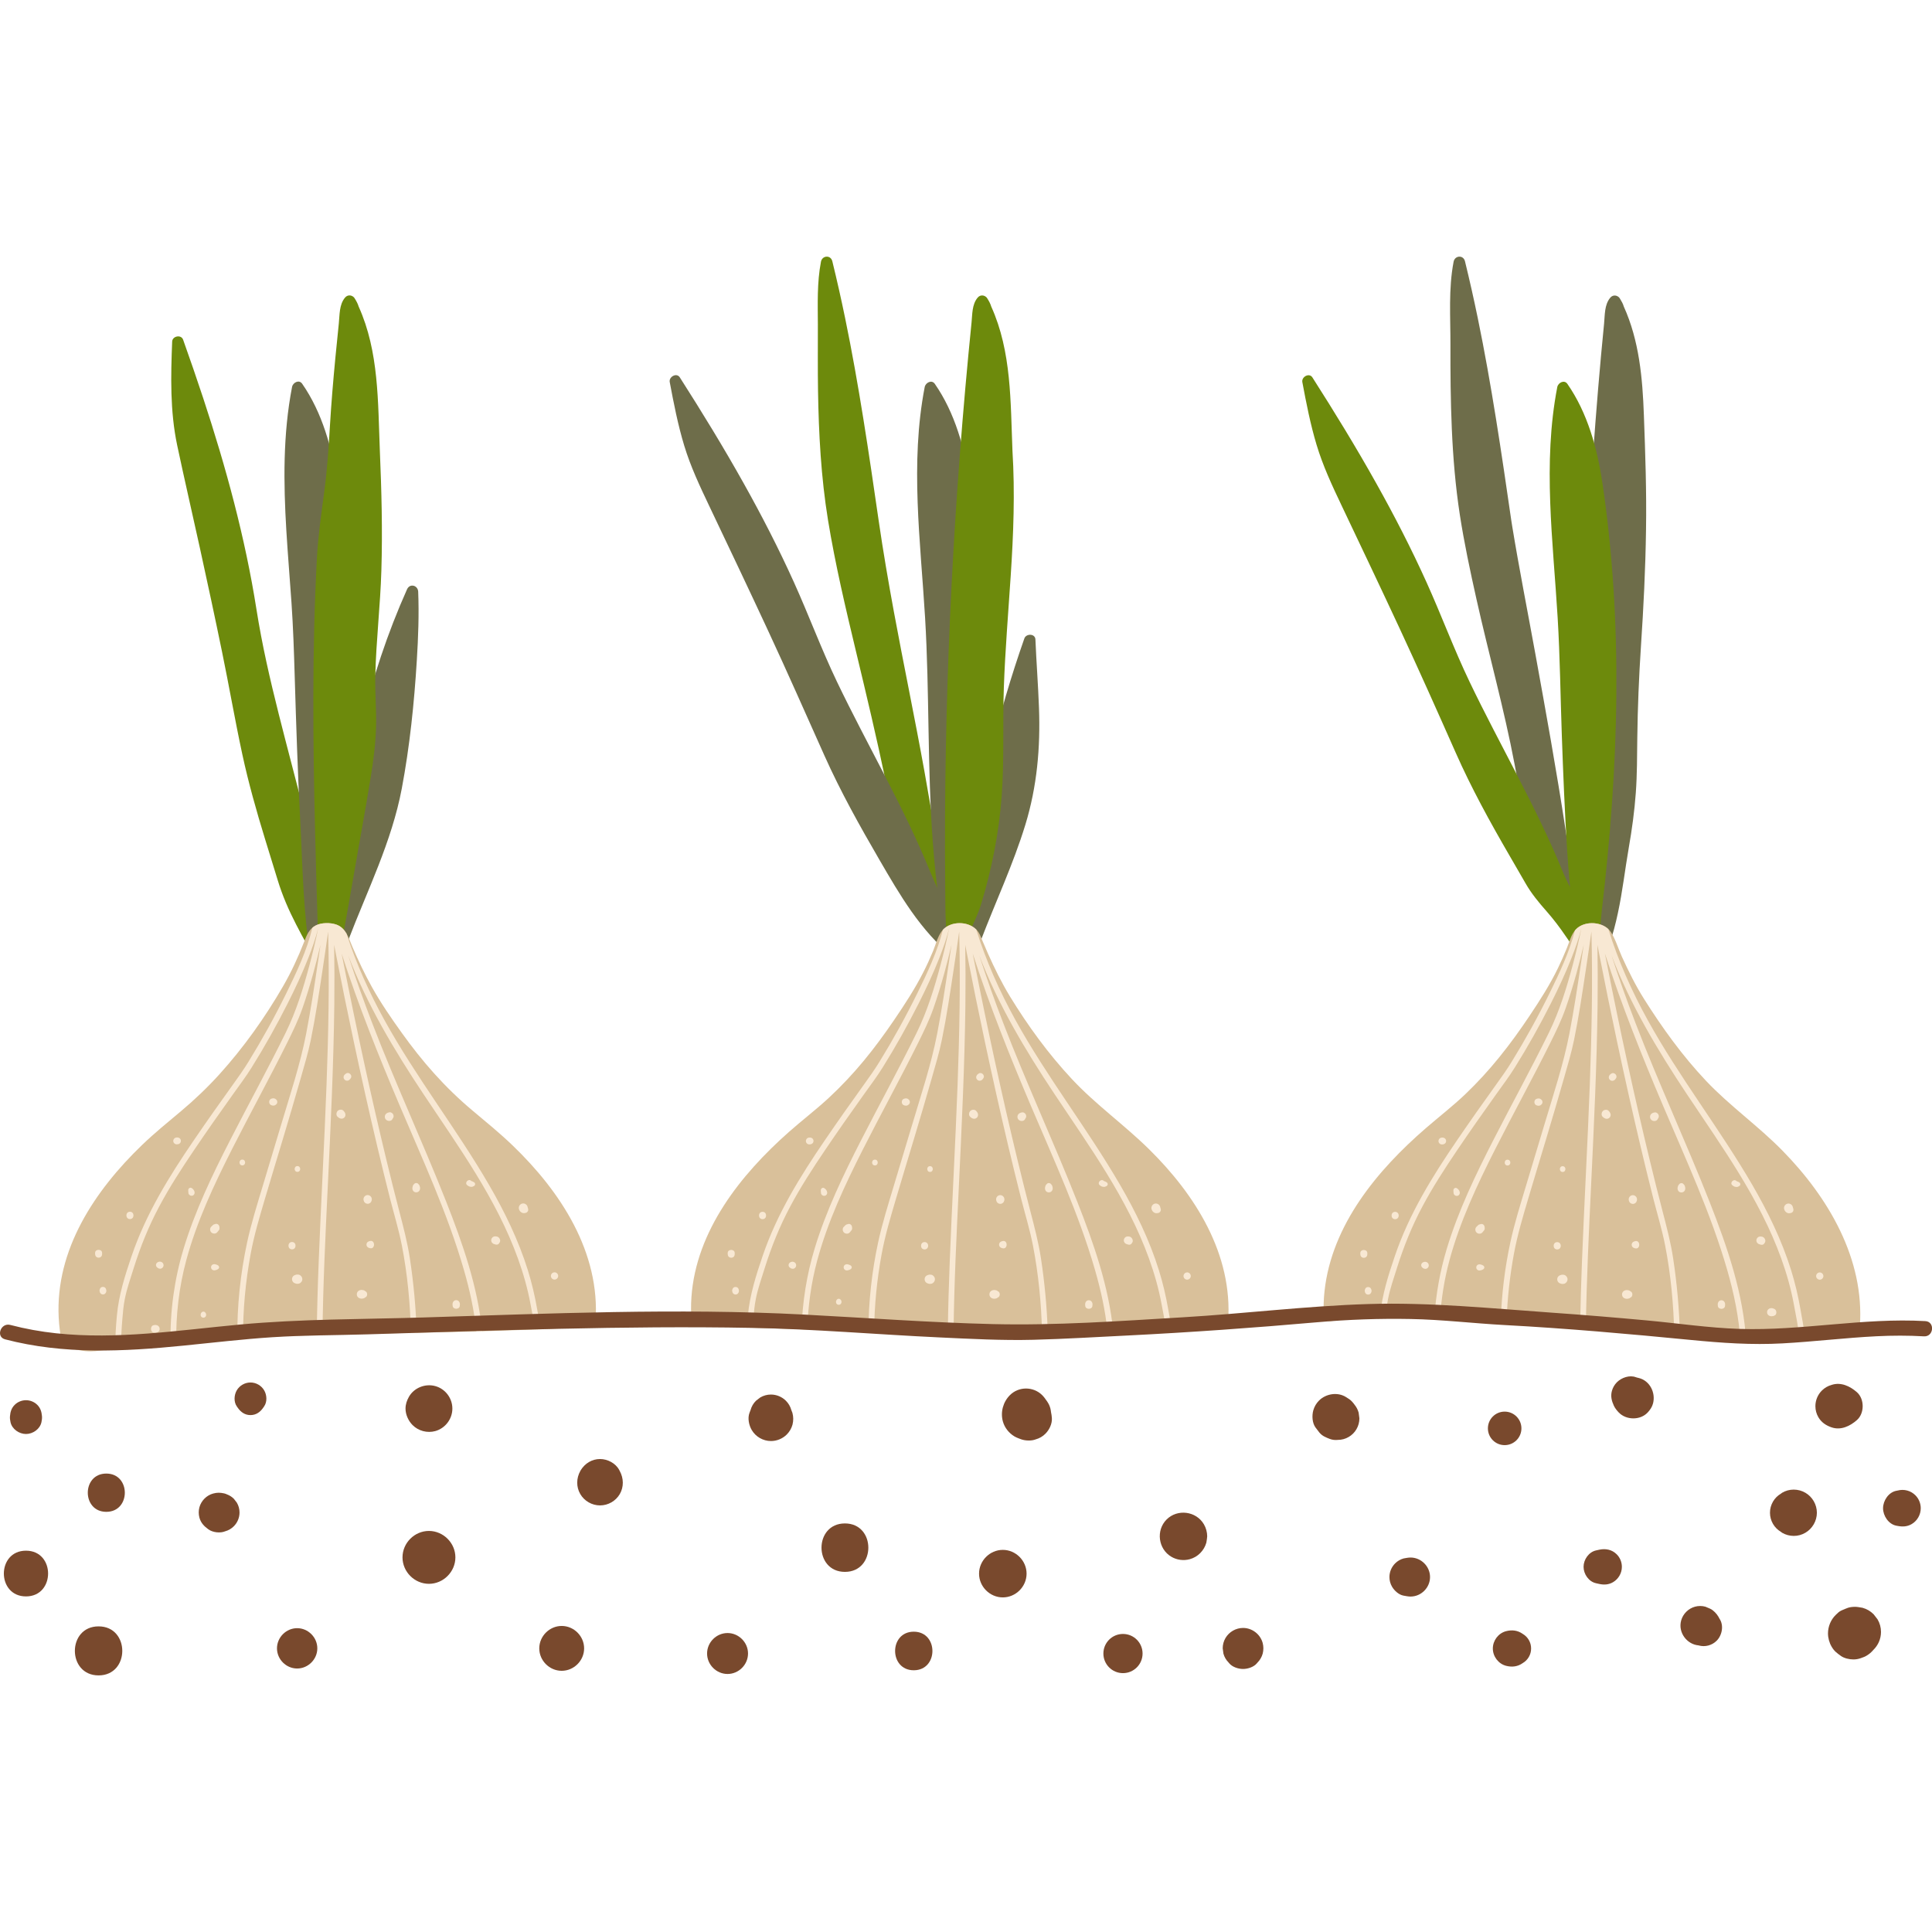 <svg width='200px' height='200px'  version="1.1" id="Layer_1" xmlns="http://www.w3.org/2000/svg" xmlns:xlink="http://www.w3.org/1999/xlink" x="0px" y="0px"
	 viewBox="0 0 504.86 370.75" style="enable-background:new 0 0 504.86 370.75;" xml:space="preserve">
<style type="text/css">
	.st0{fill:#73724E;}
	.st1{fill:#6D8A0C;}
	.st2{fill:#75744F;}
	.st3{fill:#6E6D4A;}
	.st4{fill:#5F5E40;}
	.st5{fill:#D9C09A;}
	.st6{fill:#79492D;}
	.st7{fill:#FFFFFF;}
	.st8{fill:#C6862B;}
	.st9{fill:#BC802B;}
	.st10{fill:#D28E29;}
	.st11{fill:#2E1C12;}
	.st12{fill:#4E7D75;}
	.st13{fill:#558980;}
	.st14{fill:#613B24;}
	.st15{fill:#DCAA88;}
	.st16{fill:#DD9F75;}
	.st17{fill:#B13A25;}
	.st18{fill:#AD772A;}
	.st19{fill:#936627;}
	.st20{fill:#BE812B;}
	.st21{fill:#812B1B;}
	.st22{fill:#A03422;}
	.st23{fill:#C1832B;}
	.st24{fill:#F8E8D3;}
	.st25{fill:#3C615B;}
	.st26{fill:#B09B7D;}
	.st27{fill:#676545;}
	.st28{fill:#3D2D22;}
	.st29{fill:#523C2E;}
	.st30{fill:#872D1D;}
	.st31{fill:#9B3321;}
	.st32{fill:#943120;}
	.st33{fill:#CF8229;}
	.st34{fill:#453327;}
	.st35{fill:#AF782B;}
	.st36{fill:#963220;}
	.st37{fill:#B17029;}
	.st38{fill:#BCA786;}
	.st39{fill:#456E67;}
	.st40{fill:#696746;}
	.st41{fill:#45442F;}
	.st42{fill:#5A593D;}
	.st43{fill:#6B6A48;}
	.st44{fill:#5C3823;}
	.st45{fill:#C7B08D;}
	.st46{fill:#D1AE79;}
	.st47{fill:#C79F66;}
	.st48{fill:#A59175;}
	.st49{fill:#AA9679;}
	.st50{fill:#C87B29;}
	.st51{fill:#D28929;}
	.st52{fill:#D08429;}
	.st53{fill:#986928;}
	.st54{fill:#C1822B;}
	.st55{fill:#956728;}
	.st56{fill:#AA742A;}
	.st57{fill:#892D1D;}
	.st58{fill:#DDC29E;}
	.st59{fill:#D5B688;}
	.st60{fill:#3E3C29;}
	.st61{fill:#CD7829;}
	.st62{fill:#716F40;}
	.st63{fill:#615F38;}
	.st64{fill:#8F2E1E;}
	.st65{fill:#D37829;}
	.st66{fill:#B26027;}
	.st67{fill:#706F4C;}
	.st68{fill:#8F2F1E;}
	.st69{fill:#C8842A;}
	.st70{fill:#E2B856;}
	.st71{fill:#DBA92F;}
	.st72{fill:#646343;}
	.st73{fill:#9F9D6B;}
	.st74{fill:#737147;}
	.st75{fill:#AB9679;}
	.st76{fill:#482B1B;}
	.st77{fill:#C3802A;}
	.st78{fill:#7E2919;}
	.st79{fill:#94311F;}
	.st80{fill:#BA7F2B;}
	.st81{fill:#9B6728;}
	.st82{fill:#B67D2B;}
	.st83{fill:#C6997B;}
	.st84{fill:#616042;}
	.st85{fill:#91301F;}
	.st86{fill:#983220;}
	.st87{fill:#A9A772;}
	.st88{fill:#BC7229;}
	.st89{fill:#C37B26;}
	.st90{fill:#6D6C49;}
	.st91{fill:#CF8924;}
	.st92{fill:#686746;}
	.st93{fill:#74734E;}
	.st94{fill:#696947;}
	.st95{fill:#F0E0C6;}
	.st96{fill:#4B7C77;}
	.st97{fill:#E9DABF;}
	.st98{fill:#D1A283;}
	.st99{fill:#C99D7E;}
	.st100{fill:#885336;}
	.st101{fill:#BF8124;}
	.st102{fill:#633A22;}
	.st103{fill:#CCB58F;}
	.st104{fill:#B69D7B;}
	.st105{fill:#73724D;}
	.st106{fill:#616141;}
	.st107{fill:#9B321E;}
	.st108{fill:#72714C;}
	.st109{fill:#852915;}
	.st110{fill:#C7422C;}
	.st111{fill:#6A6A47;}
	.st112{fill:#714329;}
	.st113{fill:#5E371E;}
	.st114{fill:#646443;}
	.st115{fill:#CEA080;}
	.st116{fill:#A73622;}
	.st117{fill:#C6B18E;}
	.st118{fill:#4E8077;}
	.st119{fill:#BDA481;}
	.st120{fill:#5B5B3C;}
	.st121{fill:#A23420;}
	.st122{fill:#99311D;}
	.st123{fill:#7E2510;}
	.st124{fill:#912E1A;}
	.st125{fill:#5F1400;}
	.st126{fill:#A0341F;}
	.st127{fill:#832814;}
	.st128{fill:#942F1B;}
	.st129{fill:#DDAA24;}
	.st130{fill:#D59821;}
	.st131{fill:#CA8128;}
	.st132{fill:#4B7B72;}
	.st133{fill:#52847C;}
	.st134{fill:#98301C;}
	.st135{fill:#D29E7C;}
	.st136{fill:#D5A17F;}
	.st137{fill:#C98623;}
	.st138{fill:#D09F81;}
	.st139{fill:#C88C78;}
	.st140{fill:#D2B993;}
	.st141{fill:#666644;}
	.st142{fill:#D49979;}
	.st143{fill:#636342;}
	.st144{fill:#C89B7D;}
	.st145{fill:#A58067;}
	.st146{fill:#3F2717;}
	.st147{fill:#4A2D1C;}
	.st148{fill:#912F1F;}
	.st149{fill:#C87F29;}
	.st150{fill:#573521;}
	.st151{fill:#5E3923;}
	.st152{fill:#646244;}
	.st153{fill:#CD852A;}
	.st154{fill:#BC7C2A;}
	.st155{fill:#6C4128;}
	.st156{fill:#9E3422;}
	.st157{fill:#A83724;}
	.st158{fill:#B83926;}
	.st159{fill:#9D6B29;}
	.st160{fill:#663E26;}
	.st161{fill:#DAB57E;}
	.st162{fill:#DAAB62;}
	.st163{fill:#D9BB8F;}
	.st164{fill:#DAB06F;}
	.st165{fill:#D9BA8A;}
	.st166{fill:#59583D;}
	.st167{fill:#E6992E;}
	.st168{fill:#C5822A;}
	.st169{fill:#C1732E;}
	.st170{fill:#4B4932;}
	.st171{fill:#CB7D29;}
	.st172{fill:#812C1B;}
	.st173{fill:#A63723;}
	.st174{fill:#D2A454;}
	.st175{fill:#606040;}
	.st176{fill:#C2A884;}
	.st177{fill:#CB977D;}
	.st178{fill:#C28C76;}
	.st179{fill:#D1B38D;}
	.st180{fill:#231F20;}
	.st181{fill:#CB8927;}
	.st182{fill:#613920;}
	.st183{fill:#9C321E;}
	.st184{fill:#9E331F;}
</style>
<g>
	<g>
		<g>
			<g>
				<path class="st1" d="M87.49,182.79c-0.08-1.18-0.18-2.36-0.3-3.53c-0.96-9.04-3.25-17.87-5.66-26.62
					c-2.42-8.77-4.7-17.56-6.97-26.36c-2.32-9-4.59-18.01-6.33-27.14c-0.44-2.31-0.84-4.62-1.21-6.94
					c-2.96-18.8-7.98-37.2-13.93-55.25c-1.68-5.1-3.44-10.18-5.24-15.24c-0.51-1.42-2.8-0.96-2.86,0.49
					c-0.36,9.05-0.57,18.19,1.31,27.1c1.9,8.97,3.98,17.91,5.94,26.87c1.98,9.03,3.93,18.08,5.79,27.14
					c1.83,8.88,3.37,17.83,5.28,26.7c1.62,7.53,3.72,14.93,5.98,22.29c1.09,3.55,2.2,7.09,3.28,10.65c1.22,4,2.87,7.81,4.79,11.53
					c1.88,3.65,3.88,7.29,6.06,10.76c0.93,1.48,3.13,2,3.94,0.06C87.69,184.52,87.55,183.6,87.49,182.79z"/>
				<path class="st3" d="M87.97,170.78c2.19-18.66,3.64-37.41,3.79-56.2c0.16-18.55-0.94-37.13-3.65-55.49
					c-1.33-9.01-3.9-18.32-9.15-25.87c-0.82-1.18-2.42-0.3-2.64,0.83c-2.4,12.4-2.25,25.06-1.49,37.62
					c0.38,6.27,0.91,12.53,1.34,18.79c0.44,6.41,0.65,12.81,0.84,19.23c0.38,12.67,0.79,25.35,1.46,38.01
					c0.64,12,0.74,24.19,2.81,36.06c0.29,1.67,0.63,3.34,1.02,4.99c0.35,1.47,0.59,3.2,1.28,4.54c0.57,1.11,1.84,1.73,3.02,1.15
					c1.16-0.57,1.41-1.9,1.47-3.07C88.41,184.52,87.21,177.65,87.97,170.78z"/>
				<path class="st3" d="M109.28,87.57c-0.07-1.67-2.17-2.27-2.91-0.64c-10.21,22.79-15.77,47.85-17.95,72.66
					c-0.52,5.95-0.82,11.92-0.83,17.9c0,0.52,0.23,0.92,0.55,1.19c0.42,1.1,2.3,1.44,2.85,0.01c5-13.07,11.39-25.83,14-39.67
					c2.08-11.04,3.24-22.29,3.93-33.49C109.29,99.55,109.52,93.55,109.28,87.57z"/>
				<path class="st1" d="M99.26,50.7c-0.52-12.72-0.21-25.86-5.54-37.65c-0.21-0.74-0.61-1.45-0.99-2.06
					c-0.19-0.36-0.49-0.6-0.82-0.73c-0.04-0.02-0.08-0.04-0.13-0.05c-0.05-0.01-0.1-0.03-0.15-0.04c-0.1-0.02-0.2-0.03-0.31-0.03
					c-0.02,0-0.04,0-0.06,0c-0.1,0.01-0.21,0.02-0.31,0.05c-0.04,0.01-0.08,0.02-0.12,0.04c-0.06,0.02-0.11,0.05-0.17,0.08
					c-0.08,0.04-0.15,0.08-0.22,0.13c-0.02,0.02-0.05,0.05-0.07,0.07c-0.07,0.06-0.14,0.12-0.2,0.2c-0.01,0.02-0.03,0.03-0.04,0.04
					c-1.51,1.84-1.36,4.48-1.59,6.71c-0.31,3.02-0.62,6.04-0.91,9.07c-0.56,5.88-1.06,11.77-1.41,17.67
					c-0.34,5.85-0.73,11.62-1.51,17.43c-0.76,5.67-1.58,11.34-1.89,17.06c-1.29,23.93-1.05,47.91-0.47,71.86
					c0.16,6.71,0.35,13.43,0.55,20.14c0.19,6.59,0.31,13.2,1.31,19.72c0.28,1.79,2.66,1.46,2.97-0.12
					c1.82-9.23,3.52-18.48,5.1-27.75c1.51-8.84,3.17-17.67,4.6-26.52c0.7-4.32,1.26-8.68,1.39-13.06c0.13-4.44-0.31-8.87-0.2-13.32
					c0.21-9.23,1.32-18.42,1.59-27.65C99.98,71.56,99.7,61.12,99.26,50.7z"/>
			</g>
			<path class="st5" d="M133.93,232.24c-3.34-3.21-6.92-6.12-10.46-9.09c-3.57-3-6.91-6.24-10.03-9.71
				c-3.02-3.36-5.81-6.91-8.44-10.58c-2.77-3.86-5.49-7.81-7.8-11.96c-1.9-3.41-3.57-6.95-5.11-10.54c-0.95-2.22-1.67-4.92-4.2-5.81
				c-1.55-0.54-3.84-0.54-5.31,0.19c-1.8,0.88-2.45,2.61-3.12,4.35c-1.55,3.99-3.35,7.87-5.49,11.58
				c-4.71,8.15-10.32,16.03-16.64,23.01c-3.08,3.4-6.41,6.58-9.92,9.53c-3.49,2.93-7.02,5.79-10.31,8.96
				c-12.32,11.87-22.67,27.32-21.76,45.11c0.11,2.2,0.4,4.39,0.84,6.55c0.12,0.61,0.51,0.96,0.97,1.11c0.12,0.06,0.24,0.1,0.38,0.13
				c1.58,0.32,3.15,0.79,4.76,0.94c2.23,0.21,4.45-0.23,6.66-0.49c4.77-0.56,9.55-1.06,14.34-1.49c9-0.81,18.03-1.37,27.05-1.77
				c17.51-0.77,35.04-0.91,52.56-1.36c10.49-0.27,20.99-0.65,31.47-1.26c0.75-0.04,1.13-0.52,1.2-1.08
				c0.02-0.08,0.04-0.17,0.05-0.27C156.9,260.18,146.5,244.32,133.93,232.24z"/>
			<path class="st24" d="M140.37,275.06c-0.6-3.47-1.4-6.88-2.45-10.24c-2.44-7.81-6.04-15.21-10.14-22.27
				c-8.55-14.71-19.1-28.15-27.33-43.06c-3.98-7.22-7.37-14.75-9.9-22.58c-0.61-1.04-1.42-1.92-2.66-2.36
				c-1.55-0.54-3.84-0.54-5.31,0.19c-0.36,0.18-0.67,0.4-0.95,0.64c-1.43,5.95-4.15,11.69-6.81,17.11
				c-3.01,6.12-6.32,12.11-9.9,17.92c-1.24,2.02-2.59,3.92-3.98,5.85c-3.46,4.81-6.88,9.66-10.22,14.55
				c-6.53,9.56-12.57,19.31-16.32,30.33c-1.73,5.09-3.36,10.19-3.85,15.55c-0.26,2.83-0.48,5.8-0.38,8.71
				c0.49-0.06,0.99-0.11,1.49-0.16c-0.07-2.53,0.12-5.1,0.31-7.55c0.14-1.78,0.3-3.57,0.65-5.32c0.54-2.71,1.49-5.41,2.32-8.05
				c1.74-5.55,3.91-10.94,6.65-16.07c2.7-5.08,5.84-9.91,9.06-14.68c3.33-4.92,6.73-9.78,10.19-14.61c1.67-2.33,3.39-4.62,4.91-7.05
				c3.4-5.43,6.54-11.05,9.43-16.77c1.96-3.88,3.81-7.84,5.4-11.89c1-2.54,1.92-5.14,2.57-7.79c-0.63,3.18-1.39,6.34-2.22,9.47
				c-1.64,6.16-3.49,12.21-6.31,17.95c-4.62,9.41-9.67,18.59-14.44,27.92c-4.7,9.18-9.22,18.57-12.21,28.47
				c-2.4,7.93-3.57,16.36-3.4,24.69c0.5-0.04,0.99-0.08,1.49-0.12c-0.13-7.21,0.73-14.56,2.59-21.48
				c2.73-10.14,7.22-19.72,11.95-29.06c4.74-9.35,9.8-18.53,14.47-27.92c1.44-2.91,2.84-5.78,3.92-8.84
				c1.08-3.06,2.01-6.16,2.88-9.29c0.68-2.46,1.31-4.93,1.88-7.42c-0.21,1.47-0.43,2.94-0.65,4.4c-0.93,6.29-1.89,12.58-3.09,18.82
				c-1.57,8.13-4.25,16.1-6.61,24.03c-1.56,5.23-3.15,10.45-4.71,15.68c-1.48,4.95-3.06,9.91-4.14,14.97
				c-1.74,8.12-2.63,16.63-2.52,24.99c0.5-0.03,1-0.06,1.5-0.09c-0.08-7.35,0.64-14.79,1.96-21.98c0.9-4.9,2.33-9.67,3.74-14.44
				c1.55-5.24,3.14-10.46,4.71-15.69c1.58-5.28,3.15-10.57,4.66-15.88c0.93-3.3,1.94-6.6,2.62-9.96c1.22-5.96,2.12-12,3.03-18.02
				c0.51-3.42,1.03-6.85,1.5-10.28c0.35,13.33,0.07,26.67-0.42,39.99c-0.57,15.43-1.45,30.84-2.05,46.27
				c-0.25,6.4-0.44,12.8-0.51,19.2c0.5-0.01,1-0.03,1.5-0.04c0.13-13,0.77-25.98,1.39-38.96c0.75-15.76,1.51-31.52,1.7-47.3
				c0.06-5.22,0.05-10.44-0.04-15.67c0.15,0.76,0.3,1.52,0.44,2.28c1.49,7.68,3.06,15.35,4.69,23.01c1.95,9.16,3.99,18.3,6.15,27.42
				c1.07,4.53,2.18,9.05,3.32,13.56c1.04,4.08,2.28,8.12,3.09,12.25c1.46,7.47,2.19,15.22,2.38,22.9c0.5-0.01,0.99-0.02,1.49-0.03
				c-0.19-6.53-0.8-13.09-1.78-19.52c-0.64-4.17-1.7-8.19-2.76-12.26c-1.14-4.36-2.23-8.74-3.29-13.12
				c-4.15-17.16-7.88-34.44-11.29-51.76c-0.16-0.82-0.33-1.65-0.49-2.48c4.36,13.51,9.65,26.71,15.2,39.79
				c5.99,14.1,12.5,28.14,16.76,42.9c1.52,5.26,2.7,10.64,3.25,16.09c0.5-0.01,1.01-0.03,1.51-0.04c-1.13-11.67-5.1-23-9.37-33.84
				c-6.19-15.7-13.32-31-19.37-46.76c-2.24-5.82-4.33-11.7-6.25-17.63c4.91,12.85,12.01,24.72,19.66,36.22
				c9.13,13.73,19.06,27.33,24.69,42.98c1.4,3.89,2.54,7.88,3.29,11.95c0.4,2.16,0.87,4.39,1.18,6.62c0.49-0.02,0.98-0.04,1.47-0.06
				C141.01,278.53,140.66,276.77,140.37,275.06z"/>
			<g>
				<path class="st24" d="M33.96,249.59c-1.24,0-1.24,1.92,0,1.92C35.19,251.51,35.19,249.59,33.96,249.59z"/>
				<path class="st24" d="M27.63,269.64c-0.28-0.55-1.19-0.55-1.46,0c-0.11,0.21-0.18,0.43-0.15,0.67c0.05,0.48,0.36,0.89,0.89,0.89
					c0.52,0,0.83-0.41,0.89-0.89C27.81,270.07,27.73,269.86,27.63,269.64z"/>
				<path class="st24" d="M42.74,263.56c-0.02-0.54-0.41-0.89-0.93-0.93c-0.16-0.01-0.31,0.04-0.46,0.09
					c-0.75,0.29-0.78,1.18-0.13,1.54c0.17,0.15,0.39,0.21,0.61,0.22c0.48,0.02,0.92-0.42,0.91-0.91L42.74,263.56z"/>
				<path class="st24" d="M40.69,279.17c-0.16-0.02-0.34,0.04-0.51,0.06c-0.96,0.14-0.96,1.8,0,1.94c0.16,0.03,0.35,0.08,0.51,0.06
					c0.56-0.07,1.03-0.42,1.03-1.03C41.71,279.58,41.24,279.23,40.69,279.17z"/>
				<path class="st24" d="M50.84,244.4c-0.08-0.41-0.42-0.82-0.79-1.02c-0.28-0.15-0.56-0.05-0.74,0.19
					c-0.15,0.21-0.14,0.44-0.11,0.68c0-0.01,0-0.02-0.01-0.03c0,0.09,0.01,0.19,0.03,0.28c0.01,0.03,0.01,0.05,0.01,0.06
					c0,0.01,0,0.02,0,0.04c-0.01,0.45,0.38,0.81,0.81,0.81C50.61,245.44,50.94,244.92,50.84,244.4z"/>
				<path class="st24" d="M46.38,230.18c-0.23-0.02-0.45,0.01-0.66,0.13c-0.48,0.29-0.61,1-0.18,1.4c0.11,0.11,0.24,0.21,0.39,0.23
					c0.09,0.01,0.18,0.03,0.27,0.04c0.04-0.01,0.08-0.01,0.12-0.02c-0.02,0-0.01,0,0.06,0c0.49-0.03,0.89-0.38,0.89-0.89
					C47.27,230.56,46.87,230.21,46.38,230.18z"/>
				<path class="st24" d="M53.79,276.15c-0.07-0.16-0.17-0.27-0.32-0.37c-0.18-0.12-0.46-0.12-0.64,0c-0.15,0.1-0.25,0.21-0.32,0.37
					c-0.22,0.5,0.03,1.12,0.64,1.12C53.76,277.27,54.01,276.65,53.79,276.15z"/>
				<path class="st24" d="M57.34,253.56c0-0.03-0.01-0.04-0.01-0.05c-0.01-0.07-0.02-0.13-0.05-0.19c-0.19-0.49-0.65-0.69-1.12-0.49
					c-0.21,0.04-0.4,0.11-0.56,0.28c-0.12,0.13-0.25,0.25-0.38,0.37c-0.43,0.39-0.4,1.11,0,1.51c0.4,0.39,1.12,0.43,1.51,0
					c0.18-0.2,0.34-0.4,0.5-0.61C57.41,254.13,57.38,253.82,57.34,253.56z"/>
				<path class="st24" d="M76.31,257.5c-1.24,0-1.24,1.92,0,1.92C77.54,259.42,77.54,257.5,76.31,257.5z"/>
				<path class="st24" d="M77.72,237.66c-0.97,0-0.97,1.51,0,1.51C78.69,239.17,78.69,237.66,77.72,237.66z"/>
				<path class="st24" d="M63.32,235.96c-0.98,0-0.98,1.52,0,1.52C64.3,237.48,64.3,235.96,63.32,235.96z"/>
				<path class="st24" d="M89.97,223.46c-0.06-0.07-0.12-0.15-0.18-0.22c-0.38-0.47-1.16-0.39-1.55,0c-0.39,0.39-0.47,1.18,0,1.55
					c0.07,0.06,0.15,0.12,0.22,0.18c0.45,0.36,1.08,0.44,1.52,0C90.41,224.54,90.33,223.91,89.97,223.46z"/>
				<path class="st24" d="M96.07,245.23c-0.72,0-1.23,0.7-1.05,1.38c0.06,0.23,0.15,0.46,0.34,0.62c0.44,0.38,1,0.38,1.43,0
					c0.18-0.16,0.28-0.39,0.34-0.62C97.3,245.93,96.79,245.23,96.07,245.23z"/>
				<path class="st24" d="M95.48,270.35c0.12,0.13,0.07,0.1-0.15-0.1c-0.1-0.08-0.21-0.13-0.34-0.16c-0.2-0.04-0.41-0.09-0.61-0.07
					c-0.62,0.06-1.14,0.47-1.14,1.14c0,0.67,0.52,1.08,1.14,1.14c0.21,0.02,0.41-0.02,0.61-0.07c0.13-0.03,0.24-0.08,0.34-0.16
					c0.23-0.2,0.28-0.23,0.15-0.1C96.1,271.7,96.1,270.63,95.48,270.35z"/>
				<path class="st24" d="M120.11,273.35c-0.3-0.88-1.5-0.88-1.79,0c-0.1,0.3-0.08,0.59-0.03,0.9c0.16,0.92,1.7,0.92,1.85,0
					C120.2,273.94,120.22,273.65,120.11,273.35z"/>
				<path class="st24" d="M109.76,243.23c-0.05-0.29-0.12-0.57-0.35-0.79c0.13,0.13-0.24-0.24-0.25-0.25
					c-0.13-0.06-0.24-0.11-0.39-0.11c-0.15,0-0.26,0.05-0.39,0.11c0,0-0.38,0.37-0.25,0.25c-0.23,0.21-0.29,0.5-0.35,0.79
					c-0.12,0.64,0.27,1.29,0.98,1.29C109.48,244.52,109.87,243.87,109.76,243.23z"/>
				<path class="st24" d="M102.82,224.34c-0.11-0.4-0.53-0.78-0.97-0.74c-0.65,0.06-1.29,0.44-1.29,1.18c0,0.76,0.72,1.21,1.43,1.04
					c0.31-0.08,0.53-0.32,0.64-0.6C102.82,224.98,102.92,224.68,102.82,224.34z"/>
				<path class="st24" d="M124.02,242c-0.09-0.11-0.2-0.16-0.33-0.21c-0.02-0.02-0.05-0.04-0.08-0.06c-0.08-0.04-0.16-0.07-0.24-0.1
					c-0.02-0.01-0.14-0.05-0.17-0.05c-0.01-0.01-0.03-0.03-0.04-0.04c-0.71-0.72-1.84,0.44-1.1,1.09c0.25,0.21,0.51,0.38,0.84,0.43
					c0.23,0.04,0.49,0.06,0.7-0.07c0.02-0.01,0.02-0.02,0.03-0.02c0.01,0,0.03-0.01,0.07-0.02c0.13-0.04,0.22-0.1,0.31-0.2
					C124.21,242.51,124.21,242.23,124.02,242z"/>
				<path class="st24" d="M130.37,256.37c-0.25-0.28-0.62-0.35-0.98-0.35c-0.56,0-1.03,0.47-1.03,1.03c0,0.5,0.37,0.92,0.85,1.01
					c0.38,0.19,0.89,0.21,1.17-0.16c0.18-0.23,0.32-0.44,0.32-0.75C130.69,256.86,130.57,256.59,130.37,256.37z"/>
				<path class="st24" d="M133.07,278.51c-0.29-0.13-0.55-0.23-0.87-0.21c-0.58,0.03-1.06,0.46-1.06,1.06c0,0.6,0.48,1.03,1.06,1.06
					c0.05,0.01,0.1,0.01,0.15,0c0.05-0.01,0.1-0.01,0.16-0.02c0.01,0,0.03,0,0.05,0c0.21-0.01,0.36-0.07,0.51-0.16
					c0.22-0.09,0.4-0.25,0.45-0.51c0.02-0.11,0.06-0.22,0.05-0.34C133.56,279.05,133.4,278.66,133.07,278.51z"/>
				<path class="st24" d="M144.91,265.42c-0.52,0-0.95,0.43-0.95,0.95c0,0.52,0.43,0.95,0.95,0.95c0.52,0,0.95-0.43,0.95-0.95
					C145.86,265.85,145.43,265.42,144.91,265.42z"/>
				<path class="st24" d="M137.96,248.68c-0.01-0.1-0.04-0.19-0.08-0.28c-0.07-0.55-0.61-0.98-1.15-0.98
					c-0.76,0-1.32,0.74-1.12,1.47c0.11,0.4,0.35,0.72,0.71,0.92c0.26,0.14,0.57,0.19,0.86,0.11c0.3,0.01,0.61-0.2,0.75-0.45
					C138.07,249.22,138.06,248.94,137.96,248.68z"/>
				<path class="st24" d="M26.67,260.22c-0.13-0.9-1.68-0.9-1.81,0c-0.04,0.26-0.02,0.48,0.04,0.73c0.21,0.86,1.53,0.86,1.74,0
					C26.7,260.7,26.71,260.48,26.67,260.22z"/>
				<path class="st24" d="M56.19,263.31c-0.52-0.11-1.04,0.23-1.04,0.79c0,0.56,0.52,0.9,1.04,0.79c0.39-0.08,1.07-0.29,1.07-0.79
					S56.59,263.39,56.19,263.31z"/>
				<path class="st24" d="M79,267.21c0-0.29-0.1-0.54-0.27-0.74c-0.22-0.29-0.56-0.49-0.94-0.46c-0.03,0-0.05-0.01-0.08-0.01
					c-0.14-0.01-0.28,0.02-0.41,0.06c-0.56,0.12-0.99,0.53-0.99,1.15c0,0.62,0.44,1.03,0.99,1.15c0.13,0.05,0.27,0.07,0.41,0.06
					c0.03,0,0.05,0,0.08-0.01c0.38,0.03,0.71-0.17,0.94-0.46C78.9,267.76,79,267.51,79,267.21z"/>
				<path class="st24" d="M72.16,220.26c-0.24-0.26-0.61-0.37-0.96-0.29c-0.07,0.02-0.14,0.04-0.21,0.05
					c-0.87,0.21-0.87,1.54,0,1.76c0.07,0.02,0.14,0.04,0.21,0.05c0.35,0.09,0.72-0.03,0.96-0.29
					C72.56,221.24,72.56,220.58,72.16,220.26z"/>
				<path class="st24" d="M90.46,213.46c-0.07,0.05-0.15,0.1-0.22,0.15c-0.49,0.34-0.64,1.02-0.19,1.47
					c0.45,0.45,1.13,0.3,1.47-0.19c0.05-0.07,0.1-0.15,0.15-0.22C92.17,213.95,91.18,212.96,90.46,213.46z"/>
				<path class="st24" d="M96.59,257.26c-0.07,0.02-0.13,0.04-0.19,0.06c-0.85,0.27-0.85,1.44,0,1.71c0.06,0.02,0.13,0.04,0.19,0.06
					C98.12,259.58,98.12,256.78,96.59,257.26z"/>
			</g>
		</g>
		<g>
			<g>
				<path class="st3" d="M429.57,41.42c-0.35-9.68-1.22-19.46-5.24-28.35c-0.21-0.73-0.61-1.44-0.99-2.05
					c-0.19-0.36-0.49-0.6-0.82-0.73c-0.04-0.02-0.08-0.04-0.13-0.05c-0.05-0.01-0.1-0.03-0.15-0.04c-0.1-0.02-0.2-0.03-0.3-0.03
					c-0.02,0-0.04,0-0.06,0c-0.1,0.01-0.21,0.02-0.31,0.05c-0.04,0.01-0.08,0.02-0.12,0.04c-0.06,0.02-0.11,0.05-0.17,0.08
					c-0.08,0.04-0.15,0.08-0.22,0.13c-0.03,0.02-0.05,0.05-0.07,0.07c-0.07,0.06-0.14,0.12-0.2,0.2c-0.01,0.02-0.03,0.03-0.04,0.04
					c-1.51,1.84-1.36,4.49-1.58,6.73c-0.28,2.79-0.54,5.59-0.8,8.38c-0.53,5.84-1.02,11.69-1.47,17.53
					c-0.89,11.54-1.63,23.08-2.3,34.64c-1.33,23.19-2.33,46.37-2.08,69.61c0.14,13.02,0.61,26.04,1.39,39.04
					c0.08,1.38,2.01,1.57,2.71,0.6c3.35-4.63,4.98-10.25,6.16-15.77c1.22-5.66,1.86-11.41,2.85-17.11
					c0.83-4.73,1.48-9.49,1.83-14.29c0.35-4.8,0.33-9.6,0.39-14.41c0.1-7.96,0.43-15.89,0.95-23.83
					c0.68-10.17,1.19-20.36,1.33-30.55C430.29,61.37,429.94,51.4,429.57,41.42z"/>
				<path class="st3" d="M411.12,165.43c-0.43-5.29-1.24-10.56-2.04-15.8c-2.34-15.32-5.1-30.57-7.87-45.82
					c-2.02-11.11-4.22-22.21-6.05-33.36c-0.08-0.49-0.16-0.97-0.23-1.46c-2.57-17.72-5.16-35.45-8.78-52.99
					c-1.02-4.95-2.13-9.88-3.33-14.78c-0.42-1.71-2.65-1.55-2.97,0.12c-1.37,7.08-0.81,14.49-0.83,21.67
					c-0.02,7.33,0.04,14.66,0.36,21.98c0.33,7.51,0.95,15.01,2.09,22.44c1.14,7.39,2.71,14.73,4.34,22.03
					c3.22,14.43,7.23,28.69,9.98,43.22c1.26,6.62,2.39,13.28,4.09,19.81c0.84,3.23,1.8,6.42,2.97,9.54
					c0.59,1.57,1.23,3.12,1.93,4.64c0.68,1.47,1.33,3.24,2.41,4.47c1.78,2,3.82,0.82,4.05-1.34
					C411.39,168.37,411.23,166.87,411.12,165.43z"/>
				<path class="st1" d="M413.72,171.35c-1.69-3.51-3.79-6.85-5.28-10.46c-6.98-17.17-16.44-33.11-24.43-49.8
					c-4.08-8.52-7.35-17.38-11.24-25.99c-3.98-8.81-8.41-17.42-13.13-25.85c-5.26-9.41-10.89-18.6-16.69-27.68
					c-0.83-1.3-2.88-0.15-2.63,1.22c1.03,5.52,2.11,11.04,3.73,16.42c1.65,5.47,4.02,10.56,6.47,15.71
					c5.13,10.8,10.27,21.59,15.31,32.43c4.97,10.69,9.77,21.44,14.54,32.22c4.12,9.32,9.01,18.21,14.12,27.01
					c1.4,2.41,2.79,4.82,4.18,7.23c1.53,2.67,3.46,4.99,5.49,7.29c1.82,2.07,3.43,4.2,4.98,6.48c1.44,2.12,2.95,4.25,5.05,5.77
					c0.93,0.67,2.24,0,2.35-1.1C416.92,178.45,415.32,174.68,413.72,171.35z"/>
				<path class="st1" d="M418.73,59.13c-1.33-9.01-3.9-18.32-9.15-25.87c-0.82-1.18-2.42-0.3-2.64,0.83
					c-3.86,19.95-1.1,40.25,0.1,60.31c0.61,10.15,0.72,20.34,1.08,30.51c0.35,10.12,0.77,20.23,1.4,30.34
					c0.34,5.46,0.95,10.91,1.2,16.38c0.23,4.92,0.66,9.68,3.37,13.93c0.6,0.94,2.28,0.56,2.56-0.46c1.28-4.68,1.38-9.49,1.93-14.28
					c2.19-18.66,3.64-37.41,3.79-56.2C422.54,96.07,421.45,77.49,418.73,59.13z"/>
			</g>
			<path class="st5" d="M465.82,233.66c-6.34-6.48-13.79-11.7-20.02-18.29c-6.14-6.5-11.41-13.8-16.17-21.36
				c-2.23-3.53-4.09-7.3-5.82-11.1c-0.92-2.04-1.62-4.46-2.83-6.36c-1.85-2.88-6.95-3.17-9.22-0.7c-1.19,1.29-1.63,3.15-2.28,4.75
				c-0.73,1.8-1.51,3.58-2.36,5.33c-2.12,4.37-4.74,8.46-7.44,12.49c-2.48,3.71-5.09,7.33-7.9,10.8c-2.75,3.4-5.7,6.62-8.86,9.64
				c-3.29,3.14-6.87,5.9-10.3,8.87c-12.71,10.99-24.6,25.28-26.5,42.58c-0.23,2.08-0.29,4.17-0.22,6.27
				c0.01,0.17,0.04,0.32,0.09,0.46c0.16,0.7,0.75,1.3,1.66,1.15c3.64-0.58,7.27-0.99,10.91-1.26c0,0,31.41,0.62,31.41,0.62
				c4.35,0,9.26,0.76,13.52,1.63c4.37,0.89,9.17,0.68,13.65,0.96c5.75,0.35,11.5,0.77,17.24,1.26c4.17,0.35,8.29,1.09,12.47,1.43
				c3.99,0.32,7.66,1.12,11.68,0.88c4.38-0.26,8.72-0.54,13.06-1.23c4.38-0.7,8.74-1.32,13.17-1.58c0.75-0.04,1.13-0.52,1.2-1.08
				c0.02-0.08,0.04-0.17,0.05-0.27C487.27,261.91,477.77,245.86,465.82,233.66z"/>
			<path class="st24" d="M470.48,275.06c-0.6-3.47-1.4-6.88-2.45-10.24c-2.44-7.81-6.04-15.21-10.14-22.27
				c-8.55-14.71-19.1-28.15-27.33-43.06c-4.18-7.58-7.7-15.49-10.27-23.75c-2.21-2.09-6.49-2.1-8.53,0.11
				c-0.07,0.08-0.14,0.17-0.21,0.25c-1.47,5.69-4.07,11.18-6.62,16.37c-3.01,6.12-6.32,12.11-9.9,17.92
				c-1.24,2.02-2.59,3.92-3.98,5.85c-3.46,4.81-6.88,9.66-10.22,14.55c-6.53,9.56-12.57,19.31-16.32,30.33
				c-1.73,5.09-3.36,10.19-3.85,15.55c-0.01,0.1-0.02,0.2-0.03,0.3l1.5,0.03c0.13-1.56,0.29-3.12,0.59-4.65
				c0.54-2.71,1.49-5.41,2.32-8.05c1.74-5.55,3.91-10.94,6.65-16.07c2.7-5.08,5.84-9.91,9.06-14.68c3.33-4.92,6.73-9.78,10.19-14.61
				c1.67-2.33,3.39-4.62,4.91-7.05c3.4-5.43,6.54-11.05,9.43-16.77c1.96-3.88,3.81-7.84,5.4-11.89c1-2.54,1.92-5.14,2.57-7.79
				c-0.63,3.18-1.39,6.34-2.22,9.47c-1.64,6.16-3.49,12.21-6.31,17.95c-4.62,9.41-9.67,18.59-14.44,27.92
				c-4.7,9.18-9.22,18.57-12.21,28.47c-1.76,5.81-2.85,11.9-3.25,18.01l1.49,0.03c0.33-5.06,1.13-10.11,2.44-14.95
				c2.73-10.14,7.22-19.72,11.95-29.06c4.74-9.35,9.8-18.53,14.47-27.92c1.44-2.91,2.84-5.78,3.92-8.84
				c1.08-3.06,2.01-6.16,2.88-9.29c0.68-2.46,1.31-4.93,1.88-7.42c-0.21,1.47-0.43,2.94-0.65,4.4c-0.93,6.29-1.89,12.58-3.09,18.82
				c-1.57,8.13-4.25,16.1-6.61,24.03c-1.56,5.23-3.15,10.45-4.71,15.68c-1.48,4.95-3.06,9.91-4.14,14.97
				c-1.4,6.53-2.24,13.32-2.46,20.08c0.5,0.05,1,0.1,1.51,0.16c0.2-5.82,0.86-11.64,1.9-17.32c0.9-4.9,2.33-9.67,3.74-14.44
				c1.55-5.24,3.14-10.46,4.71-15.69c1.58-5.28,3.15-10.57,4.66-15.88c0.93-3.3,1.94-6.6,2.62-9.96c1.22-5.96,2.12-12,3.03-18.02
				c0.51-3.42,1.03-6.85,1.5-10.28c0.35,13.33,0.07,26.67-0.42,39.99c-0.57,15.43-1.45,30.84-2.05,46.27
				c-0.22,5.61-0.39,11.22-0.48,16.84c0.5,0,1,0.03,1.5,0.07c0.18-12.24,0.78-24.48,1.36-36.71c0.75-15.76,1.51-31.52,1.7-47.3
				c0.06-5.22,0.05-10.44-0.04-15.67c0.15,0.76,0.3,1.52,0.44,2.28c1.49,7.68,3.06,15.35,4.69,23.01c1.95,9.16,3.99,18.3,6.15,27.42
				c1.07,4.53,2.18,9.05,3.32,13.56c1.04,4.08,2.28,8.12,3.09,12.25c1.49,7.64,2.23,15.58,2.39,23.42c0.44-0.02,0.89-0.02,1.34,0.02
				c0.05,0,0.09,0.01,0.14,0.02c-0.17-6.73-0.77-13.49-1.78-20.11c-0.64-4.17-1.7-8.19-2.76-12.26c-1.14-4.36-2.23-8.74-3.29-13.12
				c-4.15-17.16-7.88-34.44-11.29-51.76c-0.16-0.82-0.33-1.65-0.49-2.48c4.36,13.51,9.65,26.71,15.2,39.79
				c5.99,14.1,12.5,28.14,16.76,42.9c1.79,6.2,3.11,12.56,3.48,19.01c0.5,0,1-0.02,1.5-0.03c-0.69-12.71-4.97-25.03-9.59-36.78
				c-6.19-15.7-13.32-31-19.37-46.76c-2.24-5.82-4.33-11.7-6.25-17.63c4.91,12.85,12.01,24.72,19.66,36.22
				c9.13,13.73,19.06,27.33,24.69,42.98c1.4,3.89,2.54,7.88,3.29,11.95c0.54,2.91,1.2,5.94,1.42,8.93c0.48-0.07,0.95-0.13,1.43-0.2
				c0.02,0,0.03,0,0.05-0.01C471.41,279.98,470.9,277.48,470.48,275.06z"/>
			<g>
				<path class="st24" d="M364.57,249.62c-1.24,0-1.24,1.92,0,1.92C365.81,251.54,365.81,249.62,364.57,249.62z"/>
				<path class="st24" d="M358.24,269.68c-0.28-0.55-1.19-0.55-1.46,0c-0.11,0.21-0.18,0.43-0.15,0.67
					c0.05,0.48,0.36,0.89,0.89,0.89c0.52,0,0.83-0.41,0.89-0.89C358.43,270.11,358.35,269.89,358.24,269.68z"/>
				<path class="st24" d="M373.36,263.6c-0.02-0.54-0.41-0.89-0.93-0.93c-0.16-0.01-0.31,0.04-0.46,0.09
					c-0.75,0.29-0.78,1.18-0.13,1.54c0.17,0.15,0.39,0.21,0.61,0.22c0.48,0.02,0.92-0.42,0.91-0.91L373.36,263.6z"/>
				<path class="st24" d="M381.45,244.44c-0.08-0.41-0.42-0.82-0.79-1.02c-0.28-0.15-0.56-0.05-0.74,0.19
					c-0.15,0.21-0.14,0.44-0.11,0.68c0-0.01,0-0.02-0.01-0.03c0,0.09,0.01,0.19,0.03,0.28c0.01,0.03,0.01,0.05,0.01,0.06
					c0,0.01,0,0.02,0,0.04c-0.01,0.45,0.38,0.81,0.81,0.81C381.22,245.47,381.56,244.95,381.45,244.44z"/>
				<path class="st24" d="M377,230.21c-0.23-0.02-0.45,0.01-0.66,0.13c-0.48,0.29-0.61,1-0.18,1.4c0.11,0.11,0.24,0.21,0.39,0.23
					c0.09,0.01,0.18,0.03,0.27,0.04c0.04-0.01,0.08-0.01,0.12-0.02c-0.02,0-0.01,0,0.06,0c0.49-0.03,0.89-0.38,0.89-0.89
					C377.89,230.59,377.48,230.24,377,230.21z"/>
				<path class="st24" d="M384.41,276.19c-0.07-0.16-0.17-0.27-0.32-0.37c-0.18-0.12-0.46-0.12-0.64,0
					c-0.15,0.1-0.25,0.21-0.32,0.37c-0.22,0.5,0.03,1.12,0.64,1.12C384.38,277.3,384.63,276.68,384.41,276.19z"/>
				<path class="st24" d="M387.96,253.59c0-0.03-0.01-0.04-0.01-0.05c-0.01-0.07-0.02-0.13-0.05-0.19
					c-0.19-0.49-0.64-0.69-1.12-0.49c-0.21,0.04-0.4,0.11-0.56,0.28c-0.12,0.13-0.25,0.25-0.38,0.37c-0.43,0.39-0.4,1.11,0,1.51
					c0.4,0.39,1.12,0.43,1.51,0c0.18-0.2,0.34-0.4,0.5-0.61C388.03,254.17,387.99,253.86,387.96,253.59z"/>
				<path class="st24" d="M406.92,257.53c-1.24,0-1.24,1.92,0,1.92C408.16,259.45,408.16,257.53,406.92,257.53z"/>
				<path class="st24" d="M408.34,237.69c-0.97,0-0.97,1.51,0,1.51C409.31,239.2,409.31,237.69,408.34,237.69z"/>
				<path class="st24" d="M393.94,235.99c-0.98,0-0.98,1.52,0,1.52C394.92,237.51,394.92,235.99,393.94,235.99z"/>
				<path class="st24" d="M420.58,223.49c-0.06-0.07-0.12-0.15-0.18-0.22c-0.38-0.47-1.16-0.39-1.55,0c-0.39,0.39-0.47,1.18,0,1.55
					c0.07,0.06,0.15,0.12,0.22,0.18c0.45,0.36,1.08,0.44,1.52,0C421.03,224.57,420.95,223.94,420.58,223.49z"/>
				<path class="st24" d="M426.69,245.26c-0.72,0-1.23,0.7-1.05,1.38c0.06,0.23,0.15,0.46,0.34,0.62c0.44,0.38,1,0.38,1.43,0
					c0.18-0.16,0.28-0.39,0.34-0.62C427.92,245.96,427.4,245.26,426.69,245.26z"/>
				<path class="st24" d="M426.1,270.39c0.12,0.13,0.07,0.1-0.15-0.1c-0.1-0.08-0.21-0.13-0.34-0.16c-0.2-0.04-0.41-0.09-0.61-0.07
					c-0.62,0.06-1.14,0.47-1.14,1.14c0,0.67,0.52,1.08,1.14,1.14c0.21,0.02,0.41-0.02,0.61-0.07c0.13-0.03,0.24-0.08,0.34-0.16
					c0.23-0.2,0.28-0.23,0.15-0.1C426.71,271.74,426.71,270.66,426.1,270.39z"/>
				<path class="st24" d="M450.73,273.38c-0.3-0.88-1.5-0.88-1.79,0c-0.1,0.3-0.08,0.59-0.03,0.9c0.16,0.92,1.7,0.92,1.85,0
					C450.81,273.97,450.83,273.68,450.73,273.38z"/>
				<path class="st24" d="M440.37,243.26c-0.05-0.29-0.12-0.57-0.35-0.79c0.13,0.13-0.24-0.24-0.25-0.25
					c-0.13-0.06-0.24-0.11-0.39-0.11c-0.15,0-0.26,0.05-0.39,0.11c0,0-0.38,0.37-0.25,0.25c-0.23,0.21-0.29,0.5-0.35,0.79
					c-0.12,0.64,0.27,1.29,0.98,1.29C440.1,244.55,440.49,243.91,440.37,243.26z"/>
				<path class="st24" d="M433.44,224.37c-0.11-0.4-0.53-0.78-0.97-0.74c-0.65,0.06-1.29,0.44-1.29,1.18c0,0.76,0.72,1.21,1.43,1.04
					c0.31-0.08,0.53-0.32,0.64-0.6C433.44,225.01,433.53,224.72,433.44,224.37z"/>
				<path class="st24" d="M454.63,242.03c-0.09-0.11-0.2-0.16-0.33-0.21c-0.02-0.02-0.05-0.04-0.08-0.06
					c-0.08-0.04-0.16-0.07-0.24-0.1c-0.02-0.01-0.14-0.05-0.17-0.05c-0.01-0.01-0.03-0.03-0.04-0.04c-0.71-0.72-1.84,0.44-1.1,1.09
					c0.25,0.21,0.51,0.38,0.84,0.43c0.23,0.04,0.49,0.06,0.7-0.07c0.02-0.01,0.02-0.02,0.03-0.02c0.01,0,0.03-0.01,0.07-0.02
					c0.12-0.04,0.22-0.1,0.31-0.2C454.83,242.54,454.83,242.27,454.63,242.03z"/>
				<path class="st24" d="M460.98,256.41c-0.25-0.28-0.62-0.35-0.98-0.35c-0.56,0-1.03,0.47-1.03,1.03c0,0.5,0.37,0.92,0.85,1.01
					c0.38,0.19,0.89,0.21,1.17-0.16c0.18-0.23,0.32-0.44,0.32-0.75C461.3,256.9,461.18,256.62,460.98,256.41z"/>
				<path class="st24" d="M463.69,274.99c-0.29-0.13-0.55-0.23-0.87-0.21c-0.58,0.03-1.06,0.46-1.06,1.06c0,0.6,0.48,1.03,1.06,1.06
					c0.05,0.01,0.1,0.01,0.15,0c0.05-0.01,0.1-0.01,0.16-0.02c0.01,0,0.03,0,0.05,0c0.21-0.01,0.36-0.07,0.51-0.16
					c0.22-0.09,0.4-0.25,0.45-0.51c0.02-0.11,0.06-0.22,0.05-0.34C464.18,275.53,464.01,275.14,463.69,274.99z"/>
				<path class="st24" d="M475.53,265.45c-0.52,0-0.95,0.43-0.95,0.95c0,0.52,0.43,0.95,0.95,0.95c0.52,0,0.95-0.43,0.95-0.95
					C476.48,265.89,476.05,265.45,475.53,265.45z"/>
				<path class="st24" d="M468.58,248.71c-0.01-0.1-0.04-0.19-0.08-0.28c-0.07-0.55-0.61-0.98-1.15-0.98
					c-0.76,0-1.32,0.74-1.12,1.47c0.11,0.4,0.35,0.72,0.71,0.92c0.26,0.14,0.57,0.19,0.86,0.11c0.3,0.01,0.61-0.2,0.75-0.45
					C468.68,249.25,468.68,248.98,468.58,248.71z"/>
				<path class="st24" d="M357.29,260.26c-0.13-0.9-1.68-0.9-1.81,0c-0.04,0.26-0.02,0.48,0.04,0.73c0.21,0.86,1.53,0.86,1.74,0
					C357.31,260.74,357.33,260.52,357.29,260.26z"/>
				<path class="st24" d="M386.81,263.35c-0.52-0.11-1.04,0.23-1.04,0.79c0,0.56,0.52,0.9,1.04,0.79c0.39-0.08,1.07-0.29,1.07-0.79
					C387.88,263.64,387.2,263.43,386.81,263.35z"/>
				<path class="st24" d="M409.62,267.25c0-0.29-0.1-0.54-0.27-0.74c-0.22-0.29-0.56-0.49-0.94-0.46c-0.03,0-0.05-0.01-0.08-0.01
					c-0.14-0.01-0.28,0.02-0.41,0.06c-0.56,0.12-0.99,0.53-0.99,1.15c0,0.62,0.44,1.03,0.99,1.15c0.13,0.05,0.27,0.07,0.41,0.06
					c0.03,0,0.05,0,0.08-0.01c0.38,0.03,0.71-0.17,0.94-0.46C409.51,267.79,409.62,267.54,409.62,267.25z"/>
				<path class="st24" d="M402.78,220.3c-0.24-0.26-0.61-0.37-0.96-0.29c-0.07,0.02-0.14,0.04-0.21,0.05
					c-0.87,0.21-0.87,1.54,0,1.76c0.07,0.02,0.14,0.04,0.21,0.05c0.35,0.09,0.72-0.03,0.96-0.29
					C403.17,221.27,403.17,220.61,402.78,220.3z"/>
				<path class="st24" d="M421.08,213.49c-0.07,0.05-0.15,0.1-0.22,0.15c-0.49,0.34-0.64,1.02-0.19,1.47
					c0.45,0.45,1.13,0.3,1.47-0.19c0.05-0.07,0.1-0.15,0.15-0.22C422.78,213.98,421.8,213,421.08,213.49z"/>
				<path class="st24" d="M427.21,257.3c-0.07,0.02-0.13,0.04-0.19,0.06c-0.85,0.27-0.85,1.44,0,1.71c0.06,0.02,0.13,0.04,0.19,0.06
					C428.74,259.62,428.74,256.81,427.21,257.3z"/>
			</g>
		</g>
		<g>
			<g>
				<path class="st1" d="M244.9,153.51c-1.15-6.34-2.19-12.7-3.34-19.04c-2.5-13.89-5.4-27.7-7.96-41.58
					c-1.46-7.95-2.83-15.91-3.99-23.9c-2.57-17.72-5.16-35.45-8.78-52.99c-1.02-4.95-2.13-9.88-3.33-14.78
					c-0.42-1.71-2.65-1.55-2.97,0.12c-1.05,5.44-0.83,11-0.81,16.51c0.01,5.71-0.05,11.43,0.04,17.14
					c0.18,11.32,0.79,22.67,2.61,33.86c1.89,11.55,4.59,22.98,7.32,34.36c2.73,11.36,5.44,22.71,7.82,34.16
					c1.33,6.39,2.64,12.79,4.12,19.15c0.67,2.89,1.3,5.83,2.2,8.66c0.77,2.41,1.96,4.65,4.07,6.14c0.85,0.6,1.86,0.12,2.26-0.73
					C246.69,165.25,245.91,159.1,244.9,153.51z"/>
				<path class="st3" d="M251.31,181.47c-1.46-7.32-5.38-13.76-8.18-20.6c-6.98-17.17-16.44-33.11-24.43-49.8
					c-4.08-8.52-7.35-17.38-11.24-25.99c-3.98-8.81-8.41-17.42-13.13-25.85c-5.26-9.41-10.89-18.6-16.69-27.68
					c-0.83-1.3-2.88-0.15-2.63,1.22c1.05,5.59,2.14,11.18,3.79,16.63c1.66,5.47,4.06,10.56,6.51,15.71
					c5.17,10.87,10.34,21.74,15.41,32.65c5.04,10.83,9.85,21.76,14.73,32.66c4.19,9.36,9.17,18.28,14.32,27.14
					c5.34,9.19,10.78,18.63,19.2,25.41C249.99,183.78,251.55,182.69,251.31,181.47z"/>
				<path class="st3" d="M253.43,59.12c-1.33-9.01-3.9-18.32-9.15-25.87c-0.82-1.18-2.42-0.3-2.64,0.83
					c-3.86,19.95-1.1,40.25,0.1,60.31c1.17,19.58,0.56,39.23,2.03,58.8c0.82,10.95,2.25,21.87,4.82,32.55
					c0.17,0.7,0.65,1.12,1.35,1.24c3.14,0.54,2.89-4.22,3-6.06c0.2-3.37,0.35-6.75,0.35-10.13c2.19-18.66,3.64-37.41,3.79-56.2
					C257.23,96.05,256.14,77.47,253.43,59.12z"/>
				<path class="st3" d="M271.5,117.88c-0.22-5.95-0.68-11.9-0.93-17.85c-0.07-1.56-2.43-1.57-2.89-0.25
					c-6.89,19.62-11.9,40.09-13.92,60.82c-0.55,5.62-0.85,11.26-0.86,16.91c0,0.52,0.23,0.92,0.55,1.19c0.42,1.1,2.3,1.44,2.85,0.01
					c3.86-10.09,8.47-19.91,11.64-30.25C271,138.46,271.89,128.29,271.5,117.88z"/>
				<path class="st1" d="M264.57,50.71c-0.52-12.72-0.21-25.86-5.54-37.65c-0.21-0.74-0.61-1.45-0.99-2.06
					c-0.19-0.36-0.49-0.6-0.82-0.73c-0.04-0.02-0.08-0.04-0.13-0.05c-0.05-0.01-0.1-0.03-0.15-0.04c-0.1-0.02-0.2-0.03-0.31-0.03
					c-0.02,0-0.04,0-0.06,0c-0.1,0.01-0.21,0.02-0.31,0.05c-0.04,0.01-0.08,0.02-0.12,0.04c-0.06,0.02-0.11,0.05-0.17,0.08
					c-0.08,0.04-0.15,0.08-0.22,0.13c-0.02,0.02-0.05,0.05-0.07,0.07c-0.07,0.06-0.14,0.12-0.2,0.2c-0.01,0.02-0.03,0.03-0.04,0.04
					c-1.46,1.78-1.34,4.28-1.56,6.45c-0.29,2.85-0.57,5.7-0.84,8.56c-0.54,5.72-1.05,11.43-1.52,17.16
					c-0.94,11.47-1.75,22.95-2.4,34.44c-1.31,22.83-2.04,45.69-2.16,68.56c-0.03,6.48-0.02,12.96,0.05,19.43
					c0.06,6.14-0.09,12.42,1.57,18.39c0.51,1.83,3.42,1.39,2.96-0.51c-0.19-0.77,0.1-1.76,0.36-2.63c0.42-1.41,0.96-2.78,1.52-4.14
					c0.98-2.37,2.18-4.7,2.93-7.16c2.79-9.11,4.69-18.73,5.4-28.22c0.71-9.47,0.24-18.97,0.57-28.45
					c0.34-9.73,1.16-19.43,1.79-29.15C264.83,72.6,265.25,61.65,264.57,50.71z"/>
			</g>
			<path class="st5" d="M300.25,233.24c-6.49-6.39-13.94-11.66-20.16-18.33c-6.12-6.55-11.5-13.93-16.17-21.58
				c-2.17-3.56-4.02-7.33-5.72-11.13c-0.49-1.1-0.97-2.21-1.43-3.32c-0.44-1.07-0.83-2.22-1.66-3.05c-2.38-2.38-7.24-2.21-9.17,0.65
				c-0.99,1.47-1.46,3.39-2.13,5.02c-0.77,1.85-1.6,3.68-2.51,5.46c-2.2,4.35-4.88,8.45-7.62,12.48c-2.5,3.67-5.12,7.26-7.95,10.68
				c-2.84,3.43-5.88,6.67-9.14,9.7c-3.37,3.12-7.03,5.9-10.46,8.94c-12.59,11.15-24.22,25.74-25.45,43.15
				c-0.15,2.09-0.12,4.19,0.02,6.28c0.04,0.67,0.43,1.04,0.91,1.16c0.13,0.04,0.27,0.08,0.44,0.08c18.18,0.61,36.37,1.22,54.57,1.51
				c16.89,0.27,33.78,0.23,50.67-0.17c10.8-0.25,21.6-0.64,32.39-1.11c0.76-0.03,1.14-0.52,1.2-1.09c0.02-0.08,0.04-0.17,0.05-0.26
				C322.17,260.7,312.36,245.16,300.25,233.24z"/>
			<path class="st24" d="M305.27,275.06c-0.6-3.47-1.4-6.88-2.45-10.24c-2.44-7.81-6.04-15.21-10.14-22.27
				c-8.55-14.71-19.1-28.15-27.33-43.06c-4.16-7.54-7.67-15.42-10.24-23.63c-0.01-0.01-0.01-0.02-0.02-0.03
				c-2.21-2.21-6.54-2.22-8.7,0.07c-1.46,5.76-4.09,11.33-6.68,16.59c-3.01,6.12-6.32,12.11-9.9,17.92
				c-1.24,2.02-2.59,3.92-3.98,5.85c-3.46,4.81-6.88,9.66-10.22,14.55c-6.53,9.56-12.57,19.31-16.32,30.33
				c-1.73,5.09-3.36,10.19-3.85,15.55c-0.09,1.05-0.19,2.12-0.26,3.2c0.5,0.02,1.01,0.03,1.51,0.05c0.05-0.76,0.11-1.51,0.17-2.25
				c0.14-1.78,0.3-3.57,0.65-5.32c0.54-2.71,1.49-5.41,2.32-8.05c1.74-5.55,3.91-10.94,6.65-16.07c2.7-5.08,5.84-9.91,9.06-14.68
				c3.33-4.92,6.73-9.78,10.19-14.61c1.67-2.33,3.39-4.62,4.91-7.05c3.4-5.43,6.54-11.05,9.43-16.77c1.96-3.88,3.81-7.84,5.4-11.89
				c1-2.54,1.92-5.14,2.57-7.79c-0.63,3.18-1.39,6.34-2.22,9.47c-1.64,6.16-3.49,12.21-6.31,17.95
				c-4.62,9.41-9.67,18.59-14.44,27.92c-4.7,9.18-9.22,18.57-12.21,28.47c-2.05,6.79-3.2,13.94-3.39,21.08c0.5,0.01,1,0.03,1.5,0.04
				c0.15-6.09,1.01-12.21,2.57-18.03c2.73-10.14,7.22-19.72,11.95-29.06c4.74-9.35,9.8-18.53,14.47-27.92
				c1.44-2.91,2.84-5.78,3.92-8.84c1.08-3.06,2.01-6.16,2.88-9.29c0.68-2.46,1.31-4.93,1.88-7.42c-0.21,1.47-0.43,2.94-0.65,4.4
				c-0.93,6.29-1.89,12.58-3.09,18.82c-1.57,8.13-4.25,16.1-6.61,24.03c-1.56,5.23-3.15,10.45-4.71,15.68
				c-1.48,4.95-3.06,9.91-4.14,14.97c-1.61,7.49-2.47,15.32-2.51,23.05c0.5,0.01,1,0.02,1.5,0.03c0.05-6.75,0.74-13.56,1.96-20.16
				c0.9-4.9,2.33-9.67,3.74-14.44c1.55-5.24,3.14-10.46,4.71-15.69c1.58-5.28,3.15-10.57,4.66-15.88c0.93-3.3,1.94-6.6,2.62-9.96
				c1.22-5.96,2.12-12,3.03-18.02c0.51-3.42,1.03-6.85,1.5-10.28c0.35,13.33,0.07,26.67-0.42,39.99
				c-0.57,15.43-1.45,30.84-2.05,46.27c-0.24,6.15-0.43,12.3-0.5,18.46c0.5,0,1,0.01,1.5,0.02c0.14-12.77,0.78-25.53,1.39-38.28
				c0.75-15.76,1.51-31.52,1.7-47.3c0.06-5.22,0.05-10.44-0.04-15.67c0.15,0.76,0.3,1.52,0.44,2.28c1.49,7.68,3.06,15.35,4.69,23.01
				c1.95,9.16,3.99,18.3,6.15,27.42c1.07,4.53,2.18,9.05,3.32,13.56c1.04,4.08,2.28,8.12,3.09,12.25c1.44,7.4,2.18,15.07,2.38,22.67
				c0.5-0.01,0.99-0.01,1.49-0.01c-0.2-6.47-0.81-12.95-1.78-19.32c-0.64-4.17-1.7-8.19-2.76-12.26c-1.14-4.36-2.23-8.74-3.29-13.12
				c-4.15-17.16-7.88-34.44-11.29-51.76c-0.16-0.82-0.33-1.65-0.49-2.48c4.36,13.51,9.65,26.71,15.2,39.79
				c5.99,14.1,12.5,28.14,16.76,42.9c1.5,5.22,2.69,10.54,3.24,15.94c0.5-0.01,1-0.03,1.5-0.04c-1.15-11.62-5.1-22.9-9.36-33.69
				c-6.19-15.7-13.32-31-19.37-46.76c-2.24-5.82-4.33-11.7-6.25-17.63c4.91,12.85,12.01,24.72,19.66,36.22
				c9.13,13.73,19.06,27.33,24.69,42.98c1.4,3.89,2.54,7.88,3.29,11.95c0.39,2.13,0.85,4.32,1.16,6.52
				c0.49-0.02,0.98-0.04,1.47-0.06C305.9,278.47,305.57,276.74,305.27,275.06z"/>
			<g>
				<path class="st24" d="M199.27,249.61c-1.24,0-1.24,1.92,0,1.92C200.5,251.53,200.5,249.61,199.27,249.61z"/>
				<path class="st24" d="M192.94,269.66c-0.28-0.55-1.19-0.55-1.46,0c-0.11,0.21-0.18,0.43-0.15,0.67
					c0.05,0.48,0.36,0.89,0.89,0.89c0.52,0,0.83-0.41,0.89-0.89C193.12,270.09,193.04,269.88,192.94,269.66z"/>
				<path class="st24" d="M208.05,263.58c-0.02-0.54-0.41-0.89-0.93-0.93c-0.16-0.01-0.31,0.04-0.46,0.09
					c-0.75,0.29-0.78,1.18-0.13,1.54c0.17,0.15,0.39,0.21,0.61,0.22c0.48,0.02,0.92-0.42,0.91-0.91L208.05,263.58z"/>
				<path class="st24" d="M216.14,244.42c-0.08-0.41-0.42-0.82-0.79-1.02c-0.28-0.15-0.56-0.05-0.74,0.19
					c-0.15,0.21-0.14,0.44-0.11,0.68c0-0.01,0-0.02-0.01-0.03c0,0.09,0.01,0.19,0.03,0.28c0.01,0.03,0.01,0.05,0.01,0.06
					c0,0.01,0,0.02,0,0.04c-0.01,0.45,0.38,0.81,0.81,0.81C215.91,245.45,216.25,244.94,216.14,244.42z"/>
				<path class="st24" d="M211.69,230.2c-0.23-0.02-0.45,0.01-0.66,0.13c-0.48,0.29-0.61,1-0.18,1.4c0.11,0.11,0.24,0.21,0.39,0.23
					c0.09,0.01,0.18,0.03,0.27,0.04c0.04-0.01,0.08-0.01,0.12-0.02c-0.02,0-0.01,0,0.06,0c0.49-0.03,0.89-0.38,0.89-0.89
					C212.58,230.58,212.18,230.22,211.69,230.2z"/>
				<path class="st24" d="M219.82,272.79c-0.07-0.16-0.17-0.27-0.32-0.37c-0.18-0.12-0.46-0.12-0.64,0
					c-0.15,0.1-0.25,0.21-0.32,0.37c-0.22,0.5,0.03,1.12,0.64,1.12C219.79,273.9,220.04,273.28,219.82,272.79z"/>
				<path class="st24" d="M222.65,253.58c0-0.03-0.01-0.04-0.01-0.05c-0.01-0.07-0.02-0.13-0.05-0.19
					c-0.19-0.49-0.64-0.69-1.12-0.49c-0.21,0.04-0.4,0.11-0.56,0.28c-0.12,0.13-0.25,0.25-0.38,0.37c-0.43,0.39-0.4,1.11,0,1.51
					c0.4,0.39,1.12,0.43,1.51,0c0.18-0.2,0.34-0.4,0.5-0.61C222.72,254.15,222.69,253.84,222.65,253.58z"/>
				<path class="st24" d="M241.61,257.52c-1.24,0-1.24,1.92,0,1.92C242.85,259.43,242.85,257.52,241.61,257.52z"/>
				<path class="st24" d="M243.03,237.68c-0.97,0-0.97,1.51,0,1.51C244,239.18,244,237.68,243.03,237.68z"/>
				<path class="st24" d="M228.63,235.97c-0.98,0-0.98,1.52,0,1.52C229.61,237.5,229.61,235.97,228.63,235.97z"/>
				<path class="st24" d="M255.28,223.48c-0.06-0.07-0.12-0.15-0.18-0.22c-0.38-0.47-1.16-0.39-1.55,0c-0.39,0.39-0.47,1.18,0,1.55
					c0.07,0.06,0.15,0.12,0.22,0.18c0.45,0.36,1.08,0.44,1.52,0C255.72,224.55,255.64,223.93,255.28,223.48z"/>
				<path class="st24" d="M261.38,245.25c-0.72,0-1.23,0.7-1.05,1.38c0.06,0.23,0.15,0.46,0.34,0.62c0.44,0.38,1,0.38,1.43,0
					c0.18-0.16,0.28-0.39,0.34-0.62C262.61,245.94,262.09,245.25,261.38,245.25z"/>
				<path class="st24" d="M260.79,270.37c0.12,0.13,0.07,0.1-0.15-0.1c-0.1-0.08-0.21-0.13-0.34-0.16c-0.2-0.04-0.41-0.09-0.61-0.07
					c-0.62,0.06-1.14,0.47-1.14,1.14c0,0.67,0.52,1.08,1.14,1.14c0.21,0.02,0.41-0.02,0.61-0.07c0.13-0.03,0.24-0.08,0.34-0.16
					c0.23-0.2,0.28-0.23,0.15-0.1C261.41,271.72,261.41,270.64,260.79,270.37z"/>
				<path class="st24" d="M285.42,273.37c-0.3-0.88-1.5-0.88-1.79,0c-0.1,0.3-0.08,0.59-0.03,0.9c0.16,0.92,1.7,0.92,1.85,0
					C285.5,273.95,285.52,273.67,285.42,273.37z"/>
				<path class="st24" d="M275.07,243.24c-0.05-0.29-0.12-0.57-0.35-0.79c0.13,0.13-0.24-0.24-0.25-0.25
					c-0.13-0.06-0.24-0.11-0.39-0.11c-0.15,0-0.26,0.05-0.39,0.11c0,0-0.38,0.37-0.25,0.25c-0.23,0.21-0.29,0.5-0.35,0.79
					c-0.12,0.64,0.27,1.29,0.98,1.29C274.79,244.54,275.18,243.89,275.07,243.24z"/>
				<path class="st24" d="M268.13,224.36c-0.11-0.4-0.53-0.78-0.97-0.74c-0.65,0.06-1.29,0.44-1.29,1.18c0,0.76,0.72,1.21,1.43,1.04
					c0.31-0.08,0.53-0.32,0.64-0.6C268.13,224.99,268.23,224.7,268.13,224.36z"/>
				<path class="st24" d="M289.32,242.01c-0.09-0.11-0.2-0.16-0.33-0.21c-0.02-0.02-0.05-0.04-0.08-0.06
					c-0.08-0.04-0.16-0.07-0.24-0.1c-0.02-0.01-0.14-0.05-0.17-0.05c-0.01-0.01-0.03-0.03-0.04-0.04c-0.71-0.72-1.84,0.44-1.1,1.09
					c0.25,0.21,0.51,0.38,0.84,0.43c0.23,0.04,0.49,0.06,0.7-0.07c0.02-0.01,0.02-0.02,0.03-0.02c0.01,0,0.03-0.01,0.07-0.02
					c0.12-0.04,0.22-0.1,0.31-0.2C289.52,242.53,289.52,242.25,289.32,242.01z"/>
				<path class="st24" d="M295.68,256.39c-0.25-0.28-0.62-0.35-0.98-0.35c-0.56,0-1.03,0.47-1.03,1.03c0,0.5,0.37,0.92,0.85,1.01
					c0.38,0.19,0.89,0.21,1.17-0.16c0.18-0.23,0.32-0.44,0.32-0.75C295.99,256.88,295.87,256.61,295.68,256.39z"/>
				<path class="st24" d="M298.38,278.53c-0.29-0.13-0.55-0.23-0.87-0.21c-0.58,0.03-1.06,0.46-1.06,1.06c0,0.6,0.48,1.03,1.06,1.06
					c0.05,0.01,0.1,0.01,0.15,0c0.05-0.01,0.1-0.01,0.16-0.02c0.01,0,0.03,0,0.05,0c0.21-0.01,0.36-0.07,0.51-0.16
					c0.22-0.09,0.4-0.25,0.45-0.51c0.02-0.11,0.06-0.22,0.05-0.34C298.87,279.07,298.71,278.68,298.38,278.53z"/>
				<path class="st24" d="M310.22,265.44c-0.52,0-0.95,0.43-0.95,0.95c0,0.52,0.43,0.95,0.95,0.95c0.52,0,0.95-0.43,0.95-0.95
					C311.17,265.87,310.74,265.44,310.22,265.44z"/>
				<path class="st24" d="M303.27,248.7c-0.01-0.1-0.04-0.19-0.08-0.28c-0.07-0.55-0.61-0.98-1.15-0.98c-0.76,0-1.32,0.74-1.12,1.47
					c0.11,0.4,0.35,0.72,0.71,0.92c0.26,0.14,0.57,0.19,0.86,0.11c0.3,0.01,0.61-0.2,0.75-0.45
					C303.38,249.24,303.37,248.96,303.27,248.7z"/>
				<path class="st24" d="M191.98,260.24c-0.13-0.9-1.68-0.9-1.81,0c-0.04,0.26-0.02,0.48,0.04,0.73c0.21,0.86,1.53,0.86,1.74,0
					C192,260.72,192.02,260.5,191.98,260.24z"/>
				<path class="st24" d="M221.5,263.33c-0.52-0.11-1.04,0.23-1.04,0.79c0,0.56,0.52,0.9,1.04,0.79c0.39-0.08,1.07-0.29,1.07-0.79
					C222.58,263.62,221.9,263.41,221.5,263.33z"/>
				<path class="st24" d="M244.31,267.23c0-0.29-0.1-0.54-0.27-0.74c-0.22-0.29-0.56-0.49-0.94-0.46c-0.03,0-0.05-0.01-0.08-0.01
					c-0.14-0.01-0.28,0.02-0.41,0.06c-0.56,0.12-0.99,0.53-0.99,1.15c0,0.62,0.44,1.03,0.99,1.15c0.13,0.05,0.27,0.07,0.41,0.06
					c0.03,0,0.05,0,0.08-0.01c0.38,0.03,0.71-0.17,0.94-0.46C244.2,267.77,244.31,267.52,244.31,267.23z"/>
				<path class="st24" d="M237.47,220.28c-0.24-0.26-0.61-0.37-0.96-0.29c-0.07,0.02-0.14,0.04-0.21,0.05
					c-0.87,0.21-0.87,1.54,0,1.76c0.07,0.02,0.14,0.04,0.21,0.05c0.35,0.09,0.72-0.03,0.96-0.29
					C237.86,221.26,237.86,220.6,237.47,220.28z"/>
				<path class="st24" d="M255.77,213.47c-0.07,0.05-0.15,0.1-0.22,0.15c-0.49,0.34-0.64,1.02-0.19,1.47
					c0.45,0.45,1.13,0.3,1.47-0.19c0.05-0.07,0.1-0.15,0.15-0.22C257.47,213.96,256.49,212.98,255.77,213.47z"/>
				<path class="st24" d="M261.9,257.28c-0.07,0.02-0.13,0.04-0.19,0.06c-0.85,0.27-0.85,1.44,0,1.71c0.06,0.02,0.13,0.04,0.19,0.06
					C263.43,259.6,263.43,256.79,261.9,257.28z"/>
			</g>
		</g>
	</g>
	<g>
		<path class="st6" d="M1.32,282.93c15.29,4.01,31.02,3.21,46.59,1.65c7.76-0.77,15.5-1.7,23.28-2.2c8.24-0.53,16.54-0.5,24.79-0.75
			c33.48-0.99,66.97-2.31,100.46-1.69c16.36,0.3,32.68,1.73,49.02,2.49c8.17,0.38,16.42,0.83,24.61,0.62
			c8.2-0.21,16.41-0.72,24.61-1.12c16.53-0.83,33.02-2.01,49.51-3.46c8.12-0.71,16.28-1.01,24.43-0.85
			c8.22,0.15,16.35,1.14,24.55,1.58c16.28,0.87,32.52,2.32,48.74,3.9c8.02,0.78,15.83,1.34,23.9,0.89
			c8.18-0.45,16.32-1.45,24.51-1.86c4.15-0.21,8.29-0.22,12.44,0.02c2.57,0.15,2.93-3.84,0.35-3.98
			c-16.23-0.93-32.3,2.57-48.52,2.04c-8.08-0.26-16.21-1.48-24.26-2.22c-8.15-0.75-16.3-1.43-24.46-2
			c-16.09-1.13-32.19-2.78-48.34-2.28c-16.2,0.5-32.36,2.52-48.54,3.47c-16.48,0.98-33.06,2.17-49.57,1.77
			c-16.48-0.4-32.92-1.63-49.37-2.49c-33.08-1.73-66.35-0.26-99.43,0.76c-15.97,0.49-32.04,0.37-47.96,1.85
			c-15.94,1.48-31.98,4-48.01,2.28c-4.04-0.43-8.03-1.15-11.96-2.18C0.2,278.51-1.17,282.27,1.32,282.93L1.32,282.93z"/>
		<g>
			<path class="st6" d="M61.9,325.63c-0.26-0.34-0.53-0.68-0.79-1.03c-0.52-0.52-1.13-0.9-1.81-1.15c-0.24-0.11-0.48-0.21-0.73-0.26
				c-1.07-0.22-1.82-0.25-2.88,0.04c-1.72,0.47-3.1,1.86-3.58,3.58c-0.24,0.91-0.24,1.81,0,2.72c0.38,1.38,1.23,2.25,2.35,3.06
				c1.13,0.82,3.09,1.05,4.4,0.5c0.86-0.24,1.61-0.68,2.24-1.31c0.95-0.95,1.49-2.25,1.49-3.59
				C62.59,327.27,62.36,326.42,61.9,325.63z"/>
			<path class="st6" d="M69.03,296.26c-0.74-1.26-2.11-2.05-3.58-2.05c-1.46,0-2.84,0.79-3.58,2.05c-0.7,1.2-0.83,2.99,0,4.18
				c0.09,0.13,0.18,0.26,0.27,0.39c0.79,1.13,1.87,1.9,3.31,1.9c1.43,0,2.52-0.76,3.31-1.9c0.09-0.13,0.18-0.26,0.27-0.39
				C69.86,299.25,69.74,297.46,69.03,296.26z"/>
			<path class="st6" d="M112.09,333c-3.77,0-6.91,3.14-6.91,6.91c0,3.77,3.14,6.91,6.91,6.91c3.77,0,6.91-3.15,6.91-6.91
				C119,336.15,115.86,333.01,112.09,333z"/>
			<path class="st6" d="M113.74,295.15c-2.6-0.72-5.54,0.43-6.88,2.8c-0.54,0.96-0.89,1.95-0.89,3.08c0,1.57,0.73,3.19,1.84,4.31
				c1.54,1.54,3.83,2.14,5.93,1.57c2.61-0.72,4.47-3.17,4.47-5.87C118.22,298.31,116.36,295.86,113.74,295.15z"/>
			<path class="st6" d="M190.12,359.68c-2.92,0-5.35,2.43-5.35,5.35c0,2.92,2.43,5.35,5.35,5.35c2.92,0,5.35-2.43,5.35-5.35
				C195.47,362.11,193.03,359.68,190.12,359.68z"/>
			<path class="st6" d="M207.07,302.15c-0.09-0.24-0.19-0.49-0.28-0.73c-0.26-0.94-0.74-1.75-1.42-2.44
				c-1.03-1.03-2.45-1.62-3.91-1.62c-1,0-1.93,0.26-2.79,0.76l-1.12,0.86c-0.69,0.69-1.16,1.5-1.42,2.44
				c-0.09,0.24-0.19,0.49-0.28,0.73c-0.53,1.39-0.14,3.25,0.59,4.48c1.04,1.77,2.97,2.88,5.03,2.88c1.54,0,3.03-0.62,4.12-1.7
				c0.72-0.73,1.22-1.58,1.5-2.57C207.35,304.21,207.35,303.18,207.07,302.15z"/>
			<path class="st6" d="M161.95,317.34c-0.04-0.08-0.09-0.16-0.13-0.25c-0.94-1.79-3.05-2.88-5.02-2.88c-2.11,0-3.92,1.13-5.02,2.88
				c-0.05,0.08-0.1,0.16-0.14,0.25c-1.04,1.88-1.1,4.15,0,6.03c1.06,1.82,3.05,2.96,5.16,2.96c2.11,0,4.1-1.14,5.16-2.96
				C163.05,321.49,162.98,319.23,161.95,317.34z"/>
			<path class="st6" d="M262.05,337.95c-3.39,0-6.21,2.83-6.21,6.21c0,3.39,2.82,6.21,6.21,6.21c3.39,0,6.21-2.82,6.21-6.21
				C268.26,340.78,265.44,337.95,262.05,337.95z"/>
			<path class="st6" d="M274.64,301.92c-0.04-0.33-0.08-0.65-0.17-0.97c-0.19-0.7-0.45-1.2-0.77-1.68l0,0c0,0,0-0.01,0-0.01
				c-0.08-0.11-0.16-0.22-0.24-0.34c-0.35-0.5-0.7-0.99-1.14-1.42c-2.31-2.28-6.09-2.29-8.4,0c-1.78,1.77-2.53,4.42-1.86,6.87
				c0.45,1.64,1.56,3.04,3.01,3.92c0.51,0.31,1.44,0.65,1.75,0.76c1.12,0.4,2.72,0.46,3.84,0.02c0.97-0.27,1.82-0.76,2.53-1.48
				c1.01-1.01,1.78-2.6,1.68-4.06C274.84,302.97,274.75,302.45,274.64,301.92z"/>
			<path class="st6" d="M314.6,331.27c-2.02-3.46-6.92-4.09-9.75-1.26c-2.83,2.83-2.2,7.73,1.26,9.75c1.43,0.84,3.18,1.07,4.79,0.63
				c1.05-0.29,1.97-0.83,2.74-1.6c0.77-0.78,1.3-1.69,1.6-2.74c0.08-0.54,0.22-1.3,0.22-1.65
				C315.45,333.32,315.15,332.2,314.6,331.27z"/>
			<path class="st6" d="M355.03,302.07c-0.22-0.77-0.58-1.46-1.08-2.07c-0.16-0.22-0.33-0.45-0.62-0.77
				c-0.45-0.51-1.03-0.86-1.6-1.21c-2.2-1.39-5.25-0.89-7.05,0.91c-0.72,0.73-1.22,1.58-1.5,2.57c-0.38,1.38-0.29,3.28,0.59,4.48
				c0.33,0.45,0.67,0.89,1.02,1.33c0.76,0.9,1.65,1.23,2.71,1.65c0.65,0.25,1.4,0.33,2.1,0.25c1.02,0,1.97-0.26,2.84-0.77
				c0.85-0.5,1.52-1.17,2.02-2.02c0.51-0.88,0.77-1.83,0.77-2.84C355.16,303.07,355.09,302.57,355.03,302.07z"/>
			<path class="st6" d="M368.59,339.95c-0.6,0-1.21,0.14-1.81,0.24c-0.85,0.24-1.59,0.67-2.22,1.3c-0.94,0.94-1.48,2.23-1.48,3.56
				c0,0.91,0.23,1.76,0.69,2.54c0.61,1.04,1.78,2.11,3.01,2.32c0.6,0.1,1.2,0.24,1.81,0.24c2.78,0,5.1-2.32,5.1-5.1
				C373.69,342.27,371.37,339.95,368.59,339.95z"/>
			<path class="st6" d="M428.22,293.03c-0.25-0.06-0.5-0.11-0.75-0.2c-1.65-0.63-3.75,0.12-4.94,1.31
				c-0.63,0.63-1.06,1.38-1.31,2.24c-0.39,1.42-0.08,2.62,0.51,3.91c0.3,0.64,0.77,1.22,1.25,1.73c1.94,2.06,5.67,2.12,7.61,0
				c0.64-0.7,1.15-1.45,1.38-2.37C432.68,296.88,431.12,293.72,428.22,293.03z"/>
			<path class="st6" d="M422.46,339.1c-1.22-1.22-2.87-1.55-4.52-1.2c-0.29,0.06-0.57,0.12-0.86,0.19c-1.92,0.42-3.27,2.4-3.27,4.29
				c0,1.9,1.35,3.88,3.27,4.29c0.29,0.06,0.57,0.13,0.86,0.19c1.25,0.27,2.46,0.19,3.58-0.47c1.41-0.83,2.3-2.37,2.3-4.01
				C423.82,341.15,423.33,339.96,422.46,339.1z"/>
			<circle class="st6" cx="393.19" cy="306.2" r="4.38"/>
			<path class="st6" d="M485.23,296.74c-1.79-1.57-4.2-2.72-6.63-1.89c-0.97,0.27-1.82,0.77-2.53,1.48
				c-1.07,1.07-1.68,2.54-1.68,4.06c0,1.04,0.26,2,0.78,2.9c0.79,1.35,1.98,2.14,3.43,2.64c2.43,0.84,4.84-0.31,6.63-1.89
				C487.25,302.27,487.25,298.52,485.23,296.74z"/>
			<path class="st6" d="M491.53,359.41c0-1.19-0.3-2.29-0.9-3.31c-0.34-0.44-0.68-0.89-1.03-1.33c-0.82-0.81-1.78-1.38-2.9-1.69
				c-0.66-0.09-1.31-0.26-1.98-0.25c-1.62,0.03-2.06,0.34-3.53,0.96c-0.57,0.24-1.04,0.72-1.49,1.16c-1.28,1.24-2.02,3.05-2.02,4.82
				c0,1.19,0.34,2.43,0.94,3.46c0.7,1.2,1.34,1.64,2.44,2.44c0.85,0.61,2.21,0.91,3.24,0.91c0.72,0,1.26-0.11,1.79-0.28l-0.05,0.02
				c0.1-0.04,0.21-0.08,0.31-0.11c0.01,0,0.02-0.01,0.03-0.01c0.49-0.17,0.98-0.34,1.41-0.62c0.68-0.4,1.25-0.9,1.74-1.48
				C490.77,362.89,491.53,361.22,491.53,359.41z"/>
			<path class="st6" d="M449.32,355.92c-0.1-0.15-0.17-0.32-0.26-0.48c-0.44-0.79-1.35-1.75-2.18-2.12
				c-0.41-0.17-0.82-0.35-1.23-0.52c-0.91-0.25-1.83-0.25-2.74,0c-1.73,0.48-3.12,1.87-3.6,3.6c-0.87,3.16,1.53,6.26,4.57,6.51
				c0.02,0,0.03,0.01,0.05,0.02c1.64,0.46,3.45-0.03,4.65-1.23C450.02,360.27,450.52,357.68,449.32,355.92z"/>
			<path class="st6" d="M9.75,300.06c-0.78-0.78-1.85-1.22-2.96-1.22c-1.1,0-2.18,0.44-2.96,1.22c-0.83,0.83-1.13,1.81-1.22,2.95
				c-0.05,0.54,0.02,1.02,0.14,1.58c0.39,1.81,2.26,3.08,4.04,3.08c1.79,0,3.65-1.27,4.04-3.08c0.12-0.56,0.18-1.04,0.14-1.58
				C10.87,301.87,10.58,300.89,9.75,300.06z"/>
			<path class="st6" d="M25.76,357.94c-8.26,0-8.26,12.81,0,12.81C34.02,370.75,34.02,357.94,25.76,357.94z"/>
			<path class="st6" d="M146.78,357.83c-3.19,0-5.86,2.67-5.86,5.86c0,3.2,2.66,5.86,5.86,5.86c3.19,0,5.86-2.66,5.86-5.86
				C152.64,360.5,149.98,357.83,146.78,357.83z"/>
			<path class="st6" d="M77.65,358.41c-2.87,0-5.27,2.4-5.27,5.27c0,2.88,2.4,5.27,5.27,5.27c2.87,0,5.27-2.4,5.27-5.27
				C82.92,360.81,80.52,358.41,77.65,358.41z"/>
			<path class="st6" d="M329.95,362.25c-0.63-2.28-2.76-3.9-5.12-3.9c-1.87,0-3.64,1.02-4.59,2.63c-0.48,0.83-0.72,1.72-0.73,2.68
				l0.19,1.41c0.25,0.9,0.71,1.68,1.37,2.34c0.04,0.05,0.09,0.11,0.13,0.16c0.82,1,2.39,1.5,3.63,1.5c1.24,0,2.81-0.5,3.63-1.5
				c0.04-0.05,0.09-0.11,0.13-0.16c0.66-0.66,1.11-1.44,1.37-2.34C330.2,364.13,330.2,363.19,329.95,362.25z"/>
			<path class="st6" d="M27.78,318.01c-6.45,0-6.45,10,0,10C34.23,328.01,34.23,318.01,27.78,318.01z"/>
			<path class="st6" d="M399.5,361.49c-0.39-0.66-0.92-1.19-1.58-1.58c-1.31-0.94-2.82-1.12-4.38-0.71
				c-2.01,0.53-3.44,2.45-3.44,4.52c0,2.07,1.43,3.99,3.44,4.52c1.56,0.41,3.07,0.23,4.38-0.71c0.66-0.39,1.19-0.92,1.58-1.58
				c0.4-0.69,0.6-1.43,0.6-2.23C400.1,362.92,399.9,362.18,399.5,361.49z"/>
			<path class="st6" d="M471.78,323.03c-0.94-0.55-1.96-0.82-3.05-0.83c-1.09,0-2.11,0.28-3.05,0.83c-0.1,0.08-0.2,0.15-0.3,0.23
				c-0.87,0.51-1.56,1.2-2.07,2.07c-0.52,0.9-0.79,1.87-0.79,2.92c0,1.04,0.27,2.02,0.79,2.92c0.51,0.87,1.21,1.56,2.07,2.07
				c0.1,0.08,0.2,0.15,0.3,0.23c0.94,0.55,1.96,0.82,3.05,0.83c1.09,0,2.11-0.28,3.05-0.83c1.84-1.08,2.99-3.09,3-5.22
				C474.77,326.11,473.62,324.1,471.78,323.03z"/>
			<path class="st6" d="M220.79,331.04c-8.16,0-8.16,12.66,0,12.66C228.95,343.7,228.95,331.04,220.79,331.04z"/>
			<path class="st6" d="M238.78,359.33c-6.5,0-6.5,10.08,0,10.08C245.28,369.41,245.28,359.33,238.78,359.33z"/>
			<circle class="st6" cx="293.45" cy="365.04" r="5.12"/>
			<path class="st6" d="M500.52,323.68c-0.6-0.59-1.3-1.01-2.11-1.23c-0.85-0.23-1.7-0.23-2.55,0l-0.32,0.06
				c-2.04,0.39-3.47,2.59-3.47,4.56c0,1.97,1.43,4.17,3.47,4.56l0.32,0.06c1.31,0.25,2.51,0.21,3.69-0.48
				c1.46-0.85,2.37-2.45,2.37-4.14C501.92,325.8,501.41,324.57,500.52,323.68z"/>
			<path class="st6" d="M6.79,338.16c-7.71,0-7.71,11.95,0,11.95C14.49,350.11,14.5,338.16,6.79,338.16z"/>
		</g>
	</g>
</g>
</svg>
